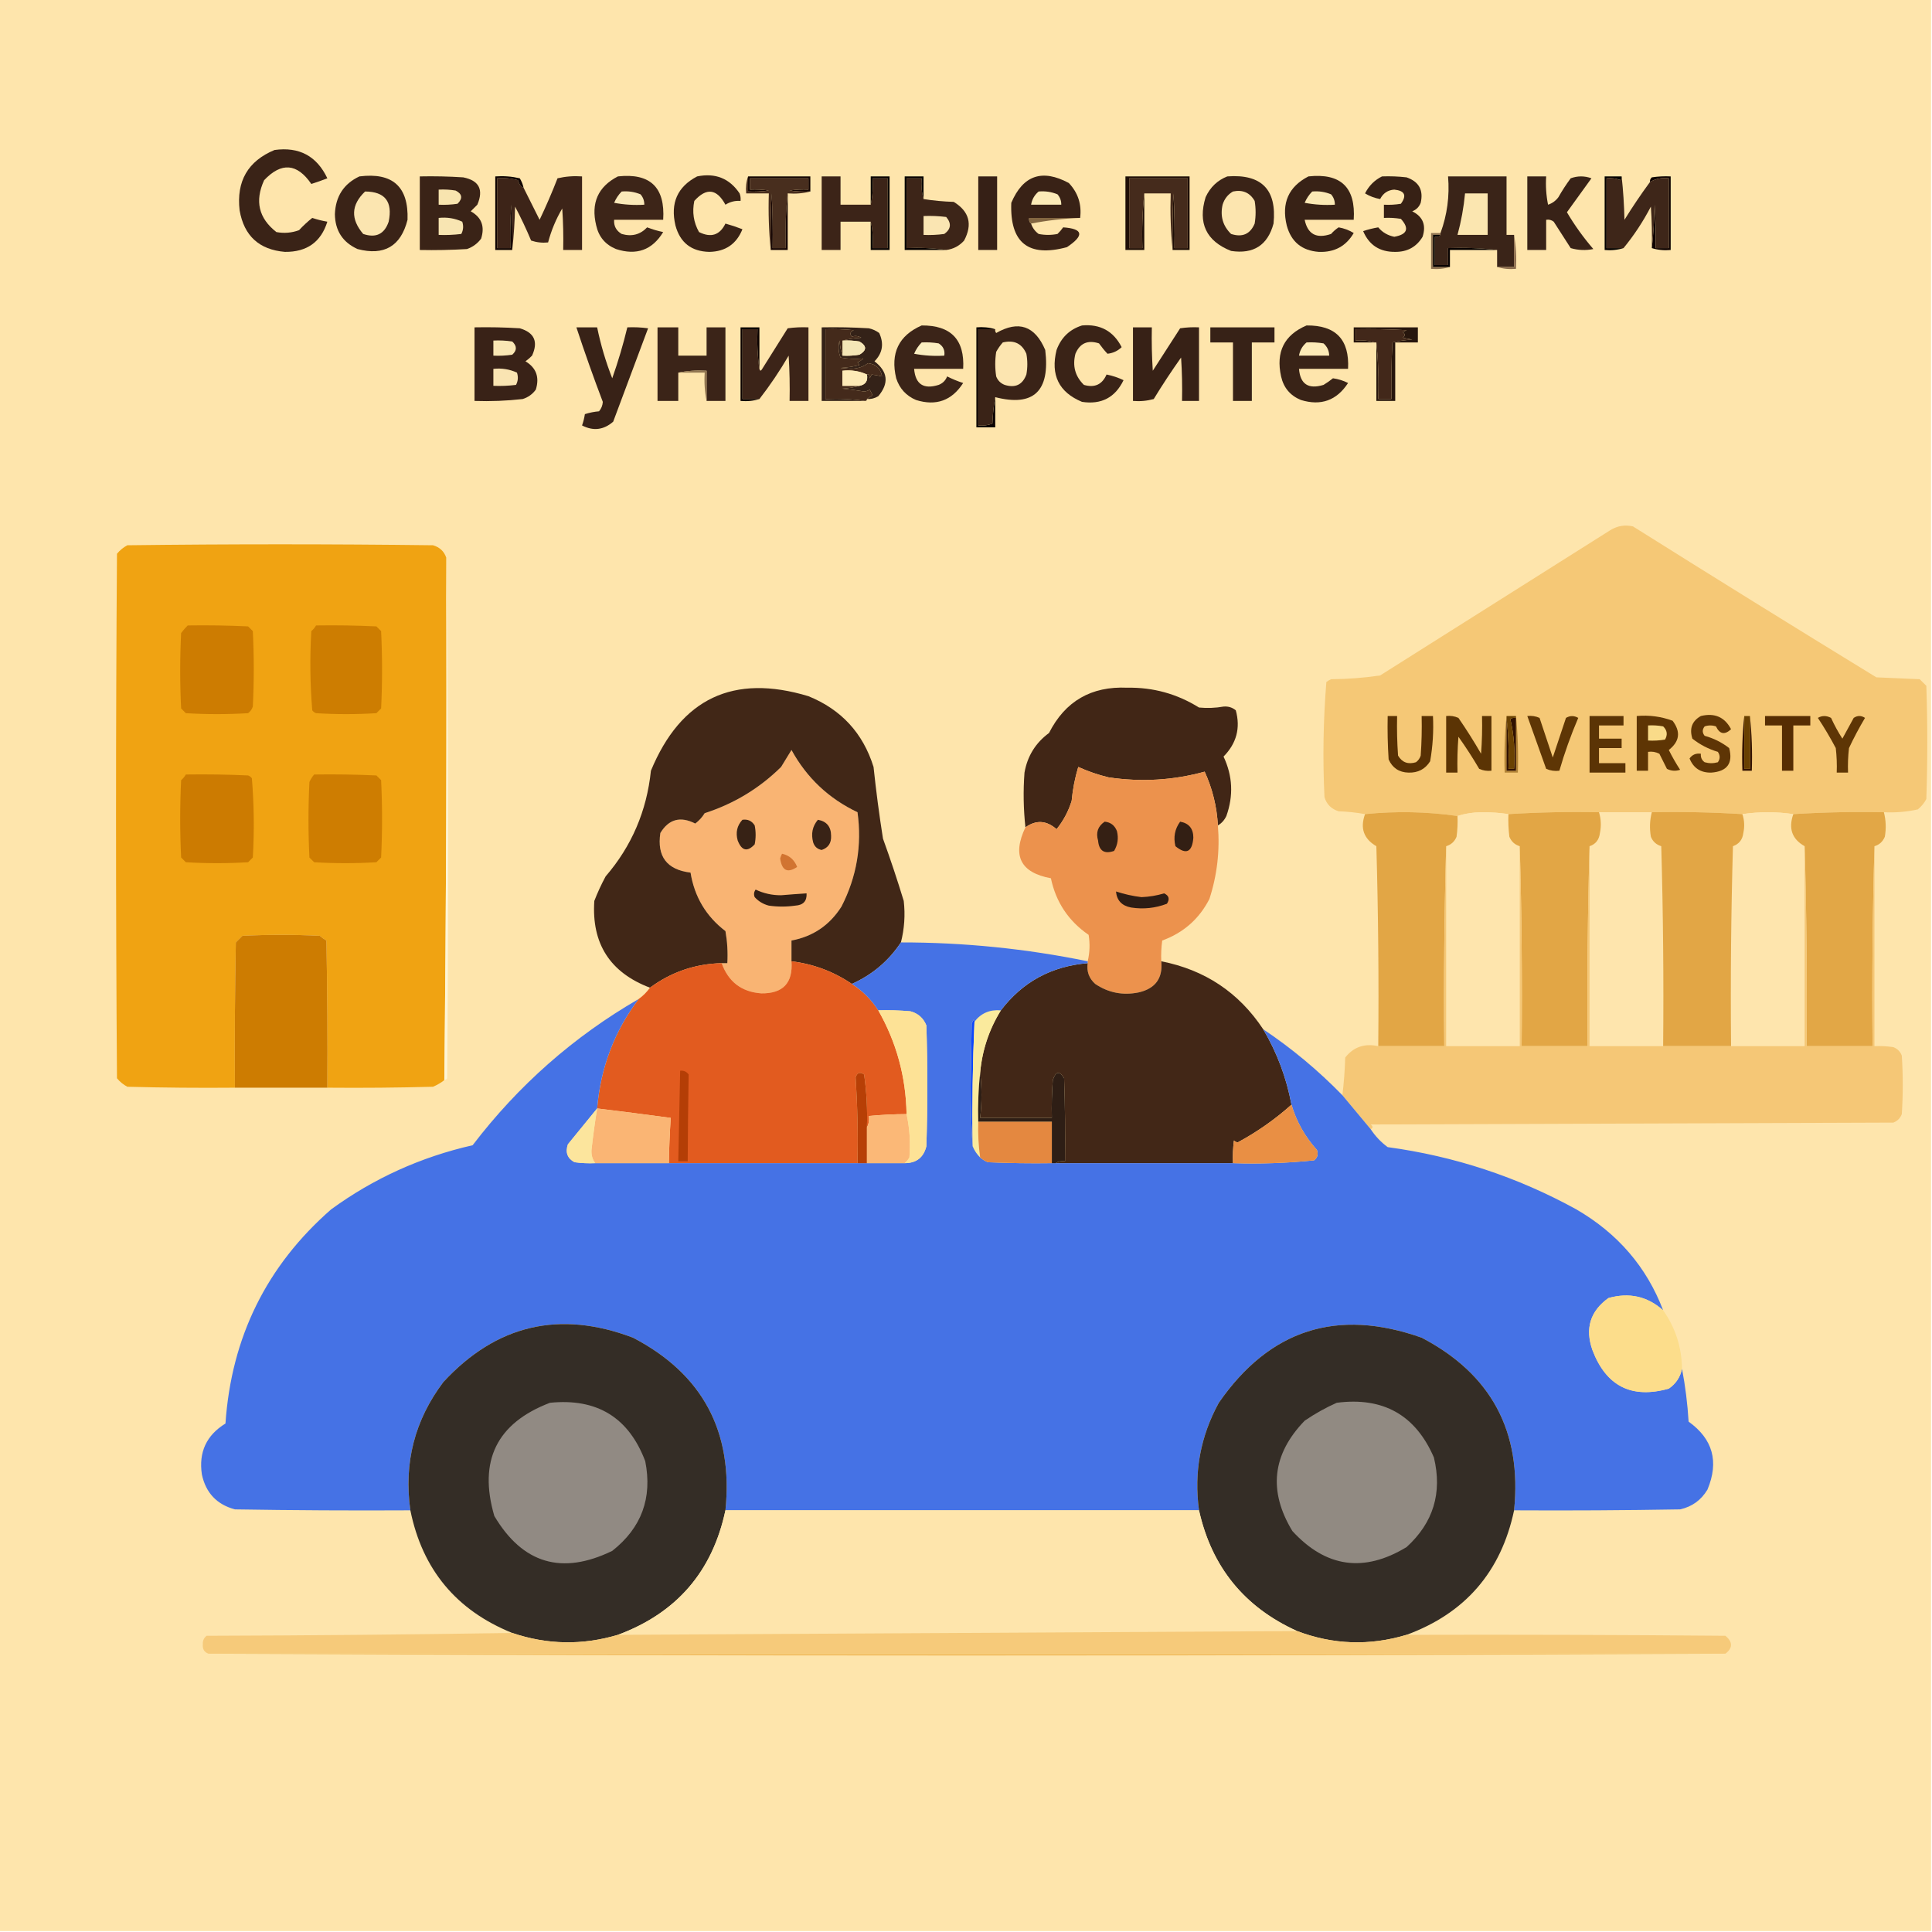 <?xml version="1.0" encoding="UTF-8"?>
<!DOCTYPE svg PUBLIC "-//W3C//DTD SVG 1.1//EN" "http://www.w3.org/Graphics/SVG/1.1/DTD/svg11.dtd">
<svg xmlns="http://www.w3.org/2000/svg" version="1.1" width="1024px" height="1024px" style="shape-rendering:geometricPrecision; text-rendering:geometricPrecision; image-rendering:optimizeQuality; fill-rule:evenodd; clip-rule:evenodd" xmlns:xlink="http://www.w3.org/1999/xlink">
<g><path style="opacity:1" fill="#fee5ac" d="M -0.5,-0.5 C 340.833,-0.5 682.167,-0.5 1023.5,-0.5C 1023.5,340.833 1023.5,682.167 1023.5,1023.5C 682.167,1023.5 340.833,1023.5 -0.5,1023.5C -0.5,682.167 -0.5,340.833 -0.5,-0.5 Z"/></g>
<g><path style="opacity:1" fill="#130502" d="M 396.5,93.5 C 407.5,93.5 418.5,93.5 429.5,93.5C 429.5,96.167 429.5,98.833 429.5,101.5C 425.818,101.665 422.152,101.499 418.5,101C 421.817,100.502 425.15,100.335 428.5,100.5C 428.5,98.5 428.5,96.5 428.5,94.5C 418.167,94.5 407.833,94.5 397.5,94.5C 397.5,96.5 397.5,98.5 397.5,100.5C 400.85,100.335 404.183,100.502 407.5,101C 403.848,101.499 400.182,101.665 396.5,101.5C 396.5,98.833 396.5,96.167 396.5,93.5 Z"/></g>
<g><path style="opacity:1" fill="#040100" d="M 859.5,93.5 C 859.631,94.239 859.464,94.906 859,95.5C 856.619,94.565 854.119,94.232 851.5,94.5C 851.5,106.833 851.5,119.167 851.5,131.5C 854.5,131.5 857.5,131.5 860.5,131.5C 857.375,132.479 854.042,132.813 850.5,132.5C 850.5,119.5 850.5,106.5 850.5,93.5C 853.5,93.5 856.5,93.5 859.5,93.5 Z"/></g>
<g><path style="opacity:1" fill="#3a2317" d="M 222.5,93.5 C 230.174,93.334 237.841,93.5 245.5,94C 253.919,95.669 256.419,100.502 253,108.5C 251.833,109.667 250.667,110.833 249.5,112C 255.234,115.18 257.067,120.013 255,126.5C 253.062,129.106 250.562,130.939 247.5,132C 239.173,132.5 230.84,132.666 222.5,132.5C 222.5,119.5 222.5,106.5 222.5,93.5 Z"/></g>
<g><path style="opacity:1" fill="#482e1e" d="M 396.5,93.5 C 396.5,96.167 396.5,98.833 396.5,101.5C 400.182,101.665 403.848,101.499 407.5,101C 404.183,100.502 400.85,100.335 397.5,100.5C 397.5,98.5 397.5,96.5 397.5,94.5C 407.833,94.5 418.167,94.5 428.5,94.5C 428.5,96.5 428.5,98.5 428.5,100.5C 425.15,100.335 421.817,100.502 418.5,101C 422.152,101.499 425.818,101.665 429.5,101.5C 425.702,102.483 421.702,102.817 417.5,102.5C 416.501,111.416 416.168,121.082 416.5,131.5C 414.167,131.5 411.833,131.5 409.5,131.5C 409.666,121.828 409.5,112.161 409,102.5C 408.5,112.494 408.334,122.494 408.5,132.5C 407.506,122.681 407.173,112.681 407.5,102.5C 403.5,102.5 399.5,102.5 395.5,102.5C 395.19,99.287 395.523,96.287 396.5,93.5 Z"/></g>
<g><path style="opacity:1" fill="#3c2418" d="M 461.5,108.5 C 462.486,104.03 462.819,99.363 462.5,94.5C 465.167,94.5 467.833,94.5 470.5,94.5C 470.5,106.833 470.5,119.167 470.5,131.5C 467.833,131.5 465.167,131.5 462.5,131.5C 462.834,126.063 462.501,121.396 461.5,117.5C 456.167,117.5 450.833,117.5 445.5,117.5C 445.5,122.5 445.5,127.5 445.5,132.5C 442.167,132.5 438.833,132.5 435.5,132.5C 435.5,119.5 435.5,106.5 435.5,93.5C 438.833,93.5 442.167,93.5 445.5,93.5C 445.5,98.5 445.5,103.5 445.5,108.5C 450.833,108.5 456.167,108.5 461.5,108.5 Z"/></g>
<g><path style="opacity:1" fill="#3d2518" d="M 489.5,105.5 C 494.651,106.327 499.984,106.827 505.5,107C 513.741,112.051 515.575,118.885 511,127.5C 508.459,130.354 505.292,132.021 501.5,132.5C 494.687,131.509 487.687,131.175 480.5,131.5C 480.5,119.167 480.5,106.833 480.5,94.5C 483.167,94.5 485.833,94.5 488.5,94.5C 488.185,98.371 488.518,102.038 489.5,105.5 Z"/></g>
<g><path style="opacity:1" fill="#362016" d="M 518.5,93.5 C 521.833,93.5 525.167,93.5 528.5,93.5C 528.5,106.5 528.5,119.5 528.5,132.5C 525.167,132.5 521.833,132.5 518.5,132.5C 518.5,119.5 518.5,106.5 518.5,93.5 Z"/></g>
<g><path style="opacity:1" fill="#3d2418" d="M 271.5,132.5 C 271.666,124.493 271.5,116.493 271,108.5C 270.5,116.159 270.334,123.826 270.5,131.5C 268.167,131.5 265.833,131.5 263.5,131.5C 263.5,119.167 263.5,106.833 263.5,94.5C 267.226,94.177 270.893,94.511 274.5,95.5C 275.194,97.812 276.194,99.146 277.5,99.5C 280.303,105.106 283.136,110.773 286,116.5C 289.442,109.283 292.609,101.95 295.5,94.5C 299.783,93.508 304.116,93.174 308.5,93.5C 308.5,106.5 308.5,119.5 308.5,132.5C 305.167,132.5 301.833,132.5 298.5,132.5C 298.666,125.159 298.5,117.826 298,110.5C 294.671,116.158 292.171,122.158 290.5,128.5C 287.428,128.817 284.428,128.484 281.5,127.5C 278.94,121.379 276.106,115.379 273,109.5C 272.829,117.344 272.329,125.011 271.5,132.5 Z"/></g>
<g><path style="opacity:1" fill="#060100" d="M 489.5,105.5 C 488.518,102.038 488.185,98.371 488.5,94.5C 485.833,94.5 483.167,94.5 480.5,94.5C 480.5,106.833 480.5,119.167 480.5,131.5C 487.687,131.175 494.687,131.509 501.5,132.5C 494.167,132.5 486.833,132.5 479.5,132.5C 479.5,119.5 479.5,106.5 479.5,93.5C 482.833,93.5 486.167,93.5 489.5,93.5C 489.5,97.5 489.5,101.5 489.5,105.5 Z"/></g>
<g><path style="opacity:1" fill="#0f0301" d="M 875.5,131.5 C 876.329,124.011 876.829,116.344 877,108.5C 877.5,116.159 877.666,123.826 877.5,131.5C 879.833,131.5 882.167,131.5 884.5,131.5C 884.5,119.167 884.5,106.833 884.5,94.5C 880.838,94.034 877.505,94.701 874.5,96.5C 874.414,95.504 874.748,94.671 875.5,94C 878.817,93.502 882.15,93.335 885.5,93.5C 885.5,106.5 885.5,119.5 885.5,132.5C 881.958,132.813 878.625,132.479 875.5,131.5 Z"/></g>
<g><path style="opacity:1" fill="#392216" d="M 369.5,93.5 C 379.141,91.539 386.641,94.539 392,102.5C 392.49,103.793 392.657,105.127 392.5,106.5C 389.61,106.278 386.943,106.945 384.5,108.5C 379.91,100.01 374.41,99.344 368,106.5C 366.777,112.379 367.611,117.879 370.5,123C 376.83,126.146 381.496,124.646 384.5,118.5C 387.554,119.347 390.554,120.347 393.5,121.5C 390.352,129.33 384.519,133.33 376,133.5C 366.476,133.304 360.476,128.637 358,119.5C 355.214,107.632 359.047,98.965 369.5,93.5 Z"/></g>
<g><path style="opacity:1" fill="#100402" d="M 277.5,99.5 C 276.194,99.146 275.194,97.812 274.5,95.5C 270.893,94.511 267.226,94.177 263.5,94.5C 263.5,106.833 263.5,119.167 263.5,131.5C 265.833,131.5 268.167,131.5 270.5,131.5C 270.334,123.826 270.5,116.159 271,108.5C 271.5,116.493 271.666,124.493 271.5,132.5C 268.5,132.5 265.5,132.5 262.5,132.5C 262.5,119.5 262.5,106.5 262.5,93.5C 266.884,93.174 271.217,93.508 275.5,94.5C 276.456,96.075 277.123,97.742 277.5,99.5 Z"/></g>
<g><path style="opacity:1" fill="#392216" d="M 572.5,115.5 C 563.5,115.5 554.5,115.5 545.5,115.5C 545.263,116.791 545.596,117.791 546.5,118.5C 547.203,120.716 548.536,122.549 550.5,124C 553.833,124.667 557.167,124.667 560.5,124C 561.618,122.926 562.618,121.76 563.5,120.5C 574.155,121.249 574.821,124.749 565.5,131C 545.027,136.527 535.194,128.694 536,107.5C 542.222,92.9 552.389,89.4 566.5,97C 571.394,102.182 573.394,108.349 572.5,115.5 Z"/></g>
<g><path style="opacity:1" fill="#382217" d="M 809.5,93.5 C 812.833,93.5 816.167,93.5 819.5,93.5C 819.173,98.544 819.506,103.544 820.5,108.5C 822.753,107.747 824.587,106.414 826,104.5C 827.97,101.032 830.136,97.698 832.5,94.5C 836.167,93.167 839.833,93.167 843.5,94.5C 839.167,100.5 834.833,106.5 830.5,112.5C 834.585,119.418 839.252,125.918 844.5,132C 840.459,132.827 836.459,132.66 832.5,131.5C 829.5,126.833 826.5,122.167 823.5,117.5C 822.311,116.571 820.978,116.238 819.5,116.5C 819.5,121.833 819.5,127.167 819.5,132.5C 816.167,132.5 812.833,132.5 809.5,132.5C 809.5,119.5 809.5,106.5 809.5,93.5 Z"/></g>
<g><path style="opacity:1" fill="#3e2619" d="M 859.5,93.5 C 860.329,100.989 860.829,108.656 861,116.5C 865.275,109.595 869.775,102.928 874.5,96.5C 877.505,94.701 880.838,94.034 884.5,94.5C 884.5,106.833 884.5,119.167 884.5,131.5C 882.167,131.5 879.833,131.5 877.5,131.5C 877.666,123.826 877.5,116.159 877,108.5C 876.829,116.344 876.329,124.011 875.5,131.5C 875.666,124.159 875.5,116.826 875,109.5C 870.888,117.413 866.055,124.746 860.5,131.5C 857.5,131.5 854.5,131.5 851.5,131.5C 851.5,119.167 851.5,106.833 851.5,94.5C 854.119,94.232 856.619,94.565 859,95.5C 859.464,94.906 859.631,94.239 859.5,93.5 Z"/></g>
<g><path style="opacity:1" fill="#3a2317" d="M 190.5,93.5 C 208.117,91.29 216.617,98.957 216,116.5C 212.443,130.533 203.609,135.699 189.5,132C 181.619,128.415 177.619,122.249 177.5,113.5C 177.866,104.067 182.199,97.4 190.5,93.5 Z"/></g>
<g><path style="opacity:1" fill="#fbe5b0" d="M 193.5,101.5 C 204.053,101.545 208.22,106.878 206,117.5C 203.747,124.106 199.247,126.273 192.5,124C 185.747,116.075 186.08,108.575 193.5,101.5 Z"/></g>
<g><path style="opacity:1" fill="#3d2518" d="M 327.5,93.5 C 344.621,91.621 352.621,99.288 351.5,116.5C 342.833,116.5 334.167,116.5 325.5,116.5C 325.269,119.785 326.603,122.285 329.5,124C 334.84,125.534 339.34,124.367 343,120.5C 345.737,121.56 348.57,122.394 351.5,123C 345.685,132.549 337.352,135.549 326.5,132C 320.836,129.668 317.336,125.501 316,119.5C 313.116,107.618 316.949,98.952 327.5,93.5 Z"/></g>
<g><path style="opacity:1" fill="#fcebb8" d="M 550.5,101.5 C 553.978,101.184 557.312,101.684 560.5,103C 561.861,104.584 562.528,106.418 562.5,108.5C 557.167,108.5 551.833,108.5 546.5,108.5C 546.961,105.697 548.295,103.363 550.5,101.5 Z"/></g>
<g><path style="opacity:1" fill="#fae9b9" d="M 329.5,101.5 C 332.978,101.184 336.312,101.684 339.5,103C 340.861,104.584 341.528,106.418 341.5,108.5C 336.125,108.828 330.792,108.495 325.5,107.5C 326.467,105.21 327.8,103.21 329.5,101.5 Z"/></g>
<g><path style="opacity:1" fill="#f8e4af" d="M 232.5,100.5 C 235.518,100.335 238.518,100.502 241.5,101C 245.037,102.826 245.371,105.16 242.5,108C 239.183,108.498 235.85,108.665 232.5,108.5C 232.5,105.833 232.5,103.167 232.5,100.5 Z"/></g>
<g><path style="opacity:1" fill="#3a2317" d="M 650.5,93.5 C 668.648,92.148 676.815,100.481 675,118.5C 671.899,129.976 664.399,134.809 652.5,133C 639.3,127.763 634.8,118.263 639,104.5C 641.437,99.226 645.271,95.559 650.5,93.5 Z"/></g>
<g><path style="opacity:1" fill="#fce5af" d="M 653.5,101.5 C 658.635,100.426 662.468,102.093 665,106.5C 665.667,110.5 665.667,114.5 665,118.5C 662.646,124.095 658.479,125.928 652.5,124C 648.143,119.75 646.643,114.584 648,108.5C 648.967,105.379 650.8,103.046 653.5,101.5 Z"/></g>
<g><path style="opacity:1" fill="#382216" d="M 693.5,93.5 C 710.642,91.642 718.642,99.309 717.5,116.5C 708.833,116.5 700.167,116.5 691.5,116.5C 693.103,124.157 697.769,126.657 705.5,124C 706.685,122.647 708.019,121.48 709.5,120.5C 712.391,121.006 715.058,122.006 717.5,123.5C 713.446,130.482 707.28,133.815 699,133.5C 690.01,132.842 684.344,128.175 682,119.5C 679.116,107.618 682.949,98.952 693.5,93.5 Z"/></g>
<g><path style="opacity:1" fill="#fbe9b5" d="M 695.5,101.5 C 698.978,101.184 702.312,101.684 705.5,103C 706.861,104.584 707.528,106.418 707.5,108.5C 702.125,108.828 696.792,108.495 691.5,107.5C 692.467,105.21 693.8,103.21 695.5,101.5 Z"/></g>
<g><path style="opacity:1" fill="#080201" d="M 461.5,117.5 C 462.501,121.396 462.834,126.063 462.5,131.5C 465.167,131.5 467.833,131.5 470.5,131.5C 470.5,119.167 470.5,106.833 470.5,94.5C 467.833,94.5 465.167,94.5 462.5,94.5C 462.819,99.363 462.486,104.03 461.5,108.5C 461.5,103.5 461.5,98.5 461.5,93.5C 464.833,93.5 468.167,93.5 471.5,93.5C 471.5,106.5 471.5,119.5 471.5,132.5C 468.167,132.5 464.833,132.5 461.5,132.5C 461.5,127.5 461.5,122.5 461.5,117.5 Z"/></g>
<g><path style="opacity:1" fill="#150402" d="M 417.5,102.5 C 417.5,112.5 417.5,122.5 417.5,132.5C 414.5,132.5 411.5,132.5 408.5,132.5C 408.334,122.494 408.5,112.494 409,102.5C 409.5,112.161 409.666,121.828 409.5,131.5C 411.833,131.5 414.167,131.5 416.5,131.5C 416.168,121.082 416.501,111.416 417.5,102.5 Z"/></g>
<g><path style="opacity:1" fill="#836641" d="M 572.5,115.5 C 563.619,115.845 554.952,116.845 546.5,118.5C 545.596,117.791 545.263,116.791 545.5,115.5C 554.5,115.5 563.5,115.5 572.5,115.5 Z"/></g>
<g><path style="opacity:1" fill="#1e0e06" d="M 621.5,132.5 C 621.334,122.494 621.5,112.494 622,102.5C 622.5,112.161 622.666,121.828 622.5,131.5C 624.833,131.5 627.167,131.5 629.5,131.5C 629.5,119.167 629.5,106.833 629.5,94.5C 619.167,94.5 608.833,94.5 598.5,94.5C 598.5,106.833 598.5,119.167 598.5,131.5C 600.833,131.5 603.167,131.5 605.5,131.5C 605.173,121.652 605.506,111.986 606.5,102.5C 606.5,112.5 606.5,122.5 606.5,132.5C 603.167,132.5 599.833,132.5 596.5,132.5C 596.5,119.5 596.5,106.5 596.5,93.5C 607.833,93.5 619.167,93.5 630.5,93.5C 630.5,106.5 630.5,119.5 630.5,132.5C 627.5,132.5 624.5,132.5 621.5,132.5 Z"/></g>
<g><path style="opacity:1" fill="#452b1c" d="M 621.5,132.5 C 620.506,122.681 620.173,112.681 620.5,102.5C 615.833,102.5 611.167,102.5 606.5,102.5C 605.506,111.986 605.173,121.652 605.5,131.5C 603.167,131.5 600.833,131.5 598.5,131.5C 598.5,119.167 598.5,106.833 598.5,94.5C 608.833,94.5 619.167,94.5 629.5,94.5C 629.5,106.833 629.5,119.167 629.5,131.5C 627.167,131.5 624.833,131.5 622.5,131.5C 622.666,121.828 622.5,112.161 622,102.5C 621.5,112.494 621.334,122.494 621.5,132.5 Z"/></g>
<g><path style="opacity:1" fill="#f8e5b2" d="M 232.5,115.5 C 236.911,115.021 241.078,115.688 245,117.5C 245.758,119.769 245.591,121.936 244.5,124C 240.514,124.499 236.514,124.666 232.5,124.5C 232.5,121.5 232.5,118.5 232.5,115.5 Z"/></g>
<g><path style="opacity:1" fill="#3a2418" d="M 802.5,124.5 C 802.5,130.167 802.5,135.833 802.5,141.5C 799.5,141.5 796.5,141.5 793.5,141.5C 793.5,138.5 793.5,135.5 793.5,132.5C 785.016,131.507 776.349,131.174 767.5,131.5C 767.5,134.5 767.5,137.5 767.5,140.5C 765.167,140.5 762.833,140.5 760.5,140.5C 760.5,135.5 760.5,130.5 760.5,125.5C 761.791,125.737 762.791,125.404 763.5,124.5C 763.5,124.167 763.5,123.833 763.5,123.5C 767.04,113.857 768.374,103.857 767.5,93.5C 777.833,93.5 788.167,93.5 798.5,93.5C 798.5,103.833 798.5,114.167 798.5,124.5C 799.833,124.5 801.167,124.5 802.5,124.5 Z"/></g>
<g><path style="opacity:1" fill="#fbe6b0" d="M 776.5,102.5 C 780.5,102.5 784.5,102.5 788.5,102.5C 788.5,109.833 788.5,117.167 788.5,124.5C 783.167,124.5 777.833,124.5 772.5,124.5C 774.467,117.294 775.801,109.961 776.5,102.5 Z"/></g>
<g><path style="opacity:1" fill="#3a2317" d="M 145.5,79.5 C 158.564,77.697 167.897,82.697 173.5,94.5C 170.71,95.597 167.877,96.597 165,97.5C 157.48,86.524 149.147,85.857 140,95.5C 134.943,106.531 137.11,115.698 146.5,123C 150.594,123.767 154.594,123.434 158.5,122C 160.709,119.622 163.042,117.455 165.5,115.5C 168.13,116.378 170.797,117.045 173.5,117.5C 170.134,128.294 162.634,133.628 151,133.5C 137.35,132.34 129.35,125.007 127,111.5C 125.221,96.038 131.388,85.372 145.5,79.5 Z"/></g>
<g><path style="opacity:1" fill="#fae5b2" d="M 489.5,114.5 C 493.514,114.334 497.514,114.501 501.5,115C 504.39,118.419 504.057,121.419 500.5,124C 496.848,124.499 493.182,124.665 489.5,124.5C 489.5,121.167 489.5,117.833 489.5,114.5 Z"/></g>
<g><path style="opacity:1" fill="#372115" d="M 732.5,93.5 C 736.846,93.334 741.179,93.501 745.5,94C 752.049,96.266 754.549,100.766 753,107.5C 752.167,109.667 750.667,111.167 748.5,112C 754.169,114.815 756.002,119.315 754,125.5C 750.761,130.872 745.928,133.539 739.5,133.5C 731.311,133.58 725.644,129.914 722.5,122.5C 725.111,121.62 727.778,120.954 730.5,120.5C 732.651,123.115 735.484,124.782 739,125.5C 745.93,124.25 747.097,121.083 742.5,116C 739.518,115.502 736.518,115.335 733.5,115.5C 733.5,113.167 733.5,110.833 733.5,108.5C 736.518,108.665 739.518,108.498 742.5,108C 745.738,103.582 744.571,101.082 739,100.5C 735.601,100.72 733.101,102.386 731.5,105.5C 728.609,104.994 725.942,103.994 723.5,102.5C 725.549,98.451 728.549,95.451 732.5,93.5 Z"/></g>
<g><path style="opacity:1" fill="#896a4c" d="M 802.5,124.5 C 803.49,130.31 803.823,136.31 803.5,142.5C 799.958,142.813 796.625,142.479 793.5,141.5C 796.5,141.5 799.5,141.5 802.5,141.5C 802.5,135.833 802.5,130.167 802.5,124.5 Z"/></g>
<g><path style="opacity:1" fill="#907452" d="M 763.5,123.5 C 763.5,123.833 763.5,124.167 763.5,124.5C 762.167,124.5 760.833,124.5 759.5,124.5C 759.5,130.167 759.5,135.833 759.5,141.5C 762.5,141.5 765.5,141.5 768.5,141.5C 765.375,142.479 762.042,142.813 758.5,142.5C 758.5,136.167 758.5,129.833 758.5,123.5C 760.167,123.5 761.833,123.5 763.5,123.5 Z"/></g>
<g><path style="opacity:1" fill="#060100" d="M 763.5,124.5 C 762.791,125.404 761.791,125.737 760.5,125.5C 760.5,130.5 760.5,135.5 760.5,140.5C 762.833,140.5 765.167,140.5 767.5,140.5C 767.5,137.5 767.5,134.5 767.5,131.5C 776.349,131.174 785.016,131.507 793.5,132.5C 785.167,132.5 776.833,132.5 768.5,132.5C 768.5,135.5 768.5,138.5 768.5,141.5C 765.5,141.5 762.5,141.5 759.5,141.5C 759.5,135.833 759.5,130.167 759.5,124.5C 760.833,124.5 762.167,124.5 763.5,124.5 Z"/></g>
<g><path style="opacity:1" fill="#0a0201" d="M 527.5,174.5 C 524.5,174.5 521.5,174.5 518.5,174.5C 518.5,191.5 518.5,208.5 518.5,225.5C 521.119,225.768 523.619,225.435 526,224.5C 526.174,219.649 526.674,214.982 527.5,210.5C 527.5,215.833 527.5,221.167 527.5,226.5C 524.167,226.5 520.833,226.5 517.5,226.5C 517.5,208.833 517.5,191.167 517.5,173.5C 521.042,173.187 524.375,173.521 527.5,174.5 Z"/></g>
<g><path style="opacity:1" fill="#342218" d="M 459.5,211.5 C 460.398,210.842 461.398,210.176 462.5,209.5C 462,208.5 461.5,207.5 461,206.5C 460.107,207.081 459.107,207.415 458,207.5C 454.188,206.854 450.354,206.354 446.5,206C 449.695,205.819 452.695,205.319 455.5,204.5C 458.776,203.878 460.109,201.878 459.5,198.5C 460.341,197.991 460.841,198.657 461,200.5C 461.333,199.833 461.667,199.167 462,198.5C 463.57,198.67 465.403,199.003 467.5,199.5C 466.81,195.312 464.31,192.978 460,192.5C 457.768,194.338 454.768,195.338 451,195.5C 449.167,195.333 447.333,195.167 445.5,195C 448.882,194.824 452.215,194.324 455.5,193.5C 455.291,192.914 454.957,192.414 454.5,192C 455.672,191.581 456.672,190.915 457.5,190C 453.464,190.398 449.464,190.231 445.5,189.5C 444.345,186.554 444.179,183.554 445,180.5C 445.183,183.365 445.683,186.031 446.5,188.5C 449.518,188.665 452.518,188.498 455.5,188C 459.5,185.667 459.5,183.333 455.5,181C 452.518,180.502 449.518,180.335 446.5,180.5C 449.641,179.679 452.975,179.179 456.5,179C 454.731,177.981 453.064,177.814 451.5,178.5C 450.261,176.993 450.595,175.826 452.5,175C 447.511,174.501 442.511,174.334 437.5,174.5C 437.5,186.833 437.5,199.167 437.5,211.5C 444.687,211.175 451.687,211.509 458.5,212.5C 450.833,212.5 443.167,212.5 435.5,212.5C 435.5,199.5 435.5,186.5 435.5,173.5C 443.84,173.334 452.173,173.5 460.5,174C 462.519,174.45 464.352,175.283 466,176.5C 468.615,182.166 467.782,187.166 463.5,191.5C 470.623,196.983 471.29,203.149 465.5,210C 463.655,211.128 461.655,211.628 459.5,211.5 Z"/></g>
<g><path style="opacity:1" fill="#27160d" d="M 729.5,181.5 C 730.494,191.319 730.827,201.319 730.5,211.5C 732.833,211.5 735.167,211.5 737.5,211.5C 737.334,201.494 737.5,191.494 738,181.5C 741.411,180.707 744.911,180.207 748.5,180C 746.833,179.667 745.167,179.333 743.5,179C 744.833,178 744.833,177 743.5,176C 744.167,175.667 744.833,175.333 745.5,175C 736.506,174.5 727.506,174.334 718.5,174.5C 718.5,176.5 718.5,178.5 718.5,180.5C 722.042,180.187 725.375,180.521 728.5,181.5C 724.833,181.5 721.167,181.5 717.5,181.5C 717.5,178.833 717.5,176.167 717.5,173.5C 728.833,173.5 740.167,173.5 751.5,173.5C 751.5,176.167 751.5,178.833 751.5,181.5C 747.5,181.5 743.5,181.5 739.5,181.5C 739.5,191.833 739.5,202.167 739.5,212.5C 736.167,212.5 732.833,212.5 729.5,212.5C 729.5,202.167 729.5,191.833 729.5,181.5 Z"/></g>
<g><path style="opacity:1" fill="#392217" d="M 251.5,173.5 C 259.507,173.334 267.507,173.5 275.5,174C 283.217,176.27 285.383,181.103 282,188.5C 280.926,189.618 279.76,190.618 278.5,191.5C 284.206,194.909 286.039,199.909 284,206.5C 282.213,208.958 279.879,210.624 277,211.5C 268.542,212.457 260.042,212.79 251.5,212.5C 251.5,199.5 251.5,186.5 251.5,173.5 Z"/></g>
<g><path style="opacity:1" fill="#3b2418" d="M 374.5,212.5 C 374.5,207.167 374.5,201.833 374.5,196.5C 369.305,196.179 364.305,196.513 359.5,197.5C 359.5,202.5 359.5,207.5 359.5,212.5C 355.833,212.5 352.167,212.5 348.5,212.5C 348.5,199.5 348.5,186.5 348.5,173.5C 352.167,173.5 355.833,173.5 359.5,173.5C 359.5,178.5 359.5,183.5 359.5,188.5C 364.5,188.5 369.5,188.5 374.5,188.5C 374.5,183.5 374.5,178.5 374.5,173.5C 377.833,173.5 381.167,173.5 384.5,173.5C 384.5,186.5 384.5,199.5 384.5,212.5C 381.167,212.5 377.833,212.5 374.5,212.5 Z"/></g>
<g><path style="opacity:1" fill="#3c2418" d="M 402.5,211.5 C 399.5,211.5 396.5,211.5 393.5,211.5C 393.5,199.167 393.5,186.833 393.5,174.5C 396.167,174.5 398.833,174.5 401.5,174.5C 401.175,181.687 401.509,188.687 402.5,195.5C 402.81,196.738 403.31,196.738 404,195.5C 408.5,188.333 413,181.167 417.5,174C 421.152,173.501 424.818,173.335 428.5,173.5C 428.5,186.5 428.5,199.5 428.5,212.5C 425.167,212.5 421.833,212.5 418.5,212.5C 418.666,204.493 418.5,196.493 418,188.5C 413.306,196.578 408.139,204.244 402.5,211.5 Z"/></g>
<g><path style="opacity:1" fill="#0a0100" d="M 402.5,195.5 C 401.509,188.687 401.175,181.687 401.5,174.5C 398.833,174.5 396.167,174.5 393.5,174.5C 393.5,186.833 393.5,199.167 393.5,211.5C 396.5,211.5 399.5,211.5 402.5,211.5C 399.375,212.479 396.042,212.813 392.5,212.5C 392.5,199.5 392.5,186.5 392.5,173.5C 395.833,173.5 399.167,173.5 402.5,173.5C 402.5,180.833 402.5,188.167 402.5,195.5 Z"/></g>
<g><path style="opacity:1" fill="#372116" d="M 600.5,173.5 C 603.833,173.5 607.167,173.5 610.5,173.5C 610.334,181.174 610.5,188.841 611,196.5C 615.833,189 620.667,181.5 625.5,174C 628.817,173.502 632.15,173.335 635.5,173.5C 635.5,186.5 635.5,199.5 635.5,212.5C 632.5,212.5 629.5,212.5 626.5,212.5C 626.666,204.826 626.5,197.159 626,189.5C 620.918,196.662 616.085,203.995 611.5,211.5C 607.893,212.489 604.226,212.823 600.5,212.5C 600.5,199.5 600.5,186.5 600.5,173.5 Z"/></g>
<g><path style="opacity:1" fill="#372217" d="M 641.5,173.5 C 652.833,173.5 664.167,173.5 675.5,173.5C 675.5,176.167 675.5,178.833 675.5,181.5C 671.5,181.5 667.5,181.5 663.5,181.5C 663.5,191.833 663.5,202.167 663.5,212.5C 660.167,212.5 656.833,212.5 653.5,212.5C 653.5,202.167 653.5,191.833 653.5,181.5C 649.5,181.5 645.5,181.5 641.5,181.5C 641.5,178.833 641.5,176.167 641.5,173.5 Z"/></g>
<g><path style="opacity:1" fill="#42281a" d="M 729.5,181.5 C 729.167,181.5 728.833,181.5 728.5,181.5C 725.375,180.521 722.042,180.187 718.5,180.5C 718.5,178.5 718.5,176.5 718.5,174.5C 727.506,174.334 736.506,174.5 745.5,175C 744.833,175.333 744.167,175.667 743.5,176C 744.833,177 744.833,178 743.5,179C 745.167,179.333 746.833,179.667 748.5,180C 744.911,180.207 741.411,180.707 738,181.5C 737.5,191.494 737.334,201.494 737.5,211.5C 735.167,211.5 732.833,211.5 730.5,211.5C 730.827,201.319 730.494,191.319 729.5,181.5 Z"/></g>
<g><path style="opacity:1" fill="#3b2418" d="M 488.5,172.5 C 504.047,172.379 511.38,180.046 510.5,195.5C 501.833,195.5 493.167,195.5 484.5,195.5C 485.192,203.672 489.526,206.506 497.5,204C 499.667,203.167 501.167,201.667 502,199.5C 504.724,200.892 507.557,202.058 510.5,203C 504.484,212.339 496.151,215.339 485.5,212C 480.269,209.768 476.769,205.935 475,200.5C 471.832,187.174 476.332,177.84 488.5,172.5 Z"/></g>
<g><path style="opacity:1" fill="#3a2317" d="M 527.5,210.5 C 526.674,214.982 526.174,219.649 526,224.5C 523.619,225.435 521.119,225.768 518.5,225.5C 518.5,208.5 518.5,191.5 518.5,174.5C 521.5,174.5 524.5,174.5 527.5,174.5C 527.369,175.239 527.536,175.906 528,176.5C 539.885,169.685 548.552,172.685 554,185.5C 556.656,207.371 547.822,215.705 527.5,210.5 Z"/></g>
<g><path style="opacity:1" fill="#392317" d="M 692.5,172.5 C 707.985,172.319 715.319,179.986 714.5,195.5C 705.833,195.5 697.167,195.5 688.5,195.5C 689.147,203.616 693.48,206.449 701.5,204C 703.269,202.936 704.936,201.769 706.5,200.5C 709.359,200.899 712.026,201.733 714.5,203C 708.471,212.261 700.137,215.261 689.5,212C 683.836,209.668 680.336,205.501 679,199.5C 676.138,186.557 680.638,177.557 692.5,172.5 Z"/></g>
<g><path style="opacity:1" fill="#fae7b4" d="M 261.5,180.5 C 264.85,180.335 268.183,180.502 271.5,181C 274.054,183.398 274.054,185.731 271.5,188C 268.183,188.498 264.85,188.665 261.5,188.5C 261.5,185.833 261.5,183.167 261.5,180.5 Z"/></g>
<g><path style="opacity:1" fill="#3a2317" d="M 573.5,172.5 C 583.14,171.651 590.14,175.484 594.5,184C 592.466,185.981 589.966,187.148 587,187.5C 585.389,185.79 583.889,183.957 582.5,182C 576.521,180.072 572.354,181.905 570,187.5C 568.348,193.964 569.848,199.464 574.5,204C 580.183,205.656 584.183,203.823 586.5,198.5C 589.637,199.126 592.637,200.126 595.5,201.5C 591.057,210.712 583.724,214.546 573.5,213C 561.225,207.919 556.725,198.752 560,185.5C 562.442,178.888 566.942,174.555 573.5,172.5 Z"/></g>
<g><path style="opacity:1" fill="#faeec0" d="M 488.5,181.5 C 491.518,181.335 494.518,181.502 497.5,182C 499.919,183.509 500.919,185.675 500.5,188.5C 495.125,188.828 489.792,188.495 484.5,187.5C 485.467,185.21 486.8,183.21 488.5,181.5 Z"/></g>
<g><path style="opacity:1" fill="#f4e6b7" d="M 446.5,180.5 C 449.518,180.335 452.518,180.502 455.5,181C 459.5,183.333 459.5,185.667 455.5,188C 452.518,188.498 449.518,188.665 446.5,188.5C 446.5,185.833 446.5,183.167 446.5,180.5 Z"/></g>
<g><path style="opacity:1" fill="#fdebb8" d="M 692.5,181.5 C 695.518,181.335 698.518,181.502 701.5,182C 703.451,183.734 704.451,185.901 704.5,188.5C 699.167,188.5 693.833,188.5 688.5,188.5C 688.961,185.697 690.295,183.363 692.5,181.5 Z"/></g>
<g><path style="opacity:1" fill="#fce5b0" d="M 531.5,181.5 C 537.489,180.065 541.655,182.065 544,187.5C 544.667,191.167 544.667,194.833 544,198.5C 541.983,203.924 538.15,205.758 532.5,204C 530.333,203.167 528.833,201.667 528,199.5C 527.333,195.167 527.333,190.833 528,186.5C 528.997,184.677 530.164,183.01 531.5,181.5 Z"/></g>
<g><path style="opacity:1" fill="#442a1b" d="M 446.5,180.5 C 446.5,183.167 446.5,185.833 446.5,188.5C 445.683,186.031 445.183,183.365 445,180.5C 444.179,183.554 444.345,186.554 445.5,189.5C 449.464,190.231 453.464,190.398 457.5,190C 456.672,190.915 455.672,191.581 454.5,192C 454.957,192.414 455.291,192.914 455.5,193.5C 452.215,194.324 448.882,194.824 445.5,195C 447.333,195.167 449.167,195.333 451,195.5C 454.768,195.338 457.768,194.338 460,192.5C 464.31,192.978 466.81,195.312 467.5,199.5C 465.403,199.003 463.57,198.67 462,198.5C 461.667,199.167 461.333,199.833 461,200.5C 460.841,198.657 460.341,197.991 459.5,198.5C 455.473,196.642 451.14,195.975 446.5,196.5C 446.5,199.167 446.5,201.833 446.5,204.5C 449.5,204.5 452.5,204.5 455.5,204.5C 452.695,205.319 449.695,205.819 446.5,206C 450.354,206.354 454.188,206.854 458,207.5C 459.107,207.415 460.107,207.081 461,206.5C 461.5,207.5 462,208.5 462.5,209.5C 461.398,210.176 460.398,210.842 459.5,211.5C 459.5,212.167 459.167,212.5 458.5,212.5C 451.687,211.509 444.687,211.175 437.5,211.5C 437.5,199.167 437.5,186.833 437.5,174.5C 442.511,174.334 447.511,174.501 452.5,175C 450.595,175.826 450.261,176.993 451.5,178.5C 453.064,177.814 454.731,177.981 456.5,179C 452.975,179.179 449.641,179.679 446.5,180.5 Z"/></g>
<g><path style="opacity:1" fill="#f9e4b2" d="M 261.5,195.5 C 265.911,195.021 270.078,195.688 274,197.5C 274.758,199.769 274.591,201.936 273.5,204C 269.514,204.499 265.514,204.666 261.5,204.5C 261.5,201.5 261.5,198.5 261.5,195.5 Z"/></g>
<g><path style="opacity:1" fill="#927651" d="M 359.5,197.5 C 364.305,196.513 369.305,196.179 374.5,196.5C 374.5,201.833 374.5,207.167 374.5,212.5C 373.513,207.695 373.179,202.695 373.5,197.5C 368.833,197.5 364.167,197.5 359.5,197.5 Z"/></g>
<g><path style="opacity:1" fill="#fdeab7" d="M 459.5,198.5 C 460.109,201.878 458.776,203.878 455.5,204.5C 452.5,204.5 449.5,204.5 446.5,204.5C 446.5,201.833 446.5,199.167 446.5,196.5C 451.14,195.975 455.473,196.642 459.5,198.5 Z"/></g>
<g><path style="opacity:1" fill="#382217" d="M 305.5,173.5 C 309.167,173.5 312.833,173.5 316.5,173.5C 318.389,182.72 321.055,191.72 324.5,200.5C 327.634,191.629 330.301,182.629 332.5,173.5C 336.182,173.335 339.848,173.501 343.5,174C 337.335,190.494 331.168,206.994 325,223.5C 319.955,227.901 314.455,228.568 308.5,225.5C 309.189,223.556 309.689,221.556 310,219.5C 312.405,218.726 314.905,218.226 317.5,218C 318.718,216.562 319.385,214.895 319.5,213C 314.535,199.937 309.868,186.77 305.5,173.5 Z"/></g>
<g><path style="opacity:1" fill="#f5c876" d="M 998.5,430.5 C 982.422,430.183 966.422,430.516 950.5,431.5C 941.5,430.167 932.5,430.167 923.5,431.5C 907.578,430.516 891.578,430.183 875.5,430.5C 866.167,430.5 856.833,430.5 847.5,430.5C 831.422,430.183 815.422,430.516 799.5,431.5C 795.18,430.834 790.68,430.501 786,430.5C 781.114,430.507 776.614,431.174 772.5,432.5C 756.33,430.176 739.996,429.843 723.5,431.5C 719.018,430.674 714.351,430.174 709.5,430C 705.64,428.807 703.14,426.307 702,422.5C 701.024,402.077 701.357,381.744 703,361.5C 703.75,360.874 704.584,360.374 705.5,360C 714.268,359.942 722.935,359.275 731.5,358C 772.167,332.333 812.833,306.667 853.5,281C 857.218,278.702 861.218,278.035 865.5,279C 908.332,305.917 951.332,332.584 994.5,359C 1002.17,359.333 1009.83,359.667 1017.5,360C 1018.67,361.167 1019.83,362.333 1021,363.5C 1021.67,383.5 1021.67,403.5 1021,423.5C 1019.88,425.624 1018.38,427.457 1016.5,429C 1010.58,430.304 1004.58,430.804 998.5,430.5 Z"/></g>
<g><path style="opacity:1" fill="#412616" d="M 645.5,437.5 C 644.972,427.557 642.639,418.057 638.5,409C 621.812,413.593 604.812,414.593 587.5,412C 581.991,410.664 576.657,408.83 571.5,406.5C 569.733,412.356 568.567,418.356 568,424.5C 566.268,430.057 563.601,435.057 560,439.5C 554.662,434.796 549.162,434.463 543.5,438.5C 542.441,428.86 542.275,419.194 543,409.5C 544.55,400.725 548.883,393.725 556,388.5C 564.557,371.631 578.39,363.631 597.5,364.5C 611.17,364.252 623.837,367.752 635.5,375C 639.84,375.417 644.173,375.251 648.5,374.5C 651.011,374.288 653.178,374.955 655,376.5C 657.563,385.827 655.396,393.994 648.5,401C 653.335,411.22 653.835,421.72 650,432.5C 648.953,434.708 647.453,436.374 645.5,437.5 Z"/></g>
<g><path style="opacity:1" fill="#5b3405" d="M 842.5,379.5 C 848.5,379.5 854.5,379.5 860.5,379.5C 860.5,381.167 860.5,382.833 860.5,384.5C 856.167,384.5 851.833,384.5 847.5,384.5C 847.5,386.833 847.5,389.167 847.5,391.5C 851.5,391.5 855.5,391.5 859.5,391.5C 859.5,393.167 859.5,394.833 859.5,396.5C 855.5,396.5 851.5,396.5 847.5,396.5C 847.5,399.167 847.5,401.833 847.5,404.5C 852.167,404.5 856.833,404.5 861.5,404.5C 861.5,406.167 861.5,407.833 861.5,409.5C 855.167,409.5 848.833,409.5 842.5,409.5C 842.5,399.5 842.5,389.5 842.5,379.5 Z"/></g>
<g><path style="opacity:1" fill="#5e3504" d="M 867.5,379.5 C 874.061,378.919 880.395,379.752 886.5,382C 890.929,387.832 890.262,392.999 884.5,397.5C 886.3,401.129 888.3,404.629 890.5,408C 888.098,408.814 885.765,408.647 883.5,407.5C 882.167,404.833 880.833,402.167 879.5,399.5C 877.604,398.534 875.604,398.201 873.5,398.5C 873.5,401.833 873.5,405.167 873.5,408.5C 871.5,408.5 869.5,408.5 867.5,408.5C 867.5,398.833 867.5,389.167 867.5,379.5 Z"/></g>
<g><path style="opacity:1" fill="#5e3605" d="M 809.5,379.5 C 811.792,379.244 813.959,379.577 816,380.5C 818.333,387.5 820.667,394.5 823,401.5C 825.333,394.5 827.667,387.5 830,380.5C 832.139,379.231 834.305,379.231 836.5,380.5C 832.582,389.66 829.249,398.993 826.5,408.5C 824.076,408.808 821.743,408.474 819.5,407.5C 816.159,398.156 812.826,388.822 809.5,379.5 Z"/></g>
<g><path style="opacity:1" fill="#f9db89" d="M 873.5,384.5 C 876.187,384.336 878.854,384.503 881.5,385C 883.648,387.075 883.982,389.408 882.5,392C 879.518,392.498 876.518,392.665 873.5,392.5C 873.5,389.833 873.5,387.167 873.5,384.5 Z"/></g>
<g><path style="opacity:1" fill="#5e3505" d="M 901.5,379.5 C 908.797,377.726 914.13,380.06 917.5,386.5C 914.133,389.64 911.466,389.14 909.5,385C 907.5,384.333 905.5,384.333 903.5,385C 902.167,386.667 902.167,388.333 903.5,390C 908.298,391.316 912.631,393.483 916.5,396.5C 918.63,404.552 915.464,408.886 907,409.5C 901.375,409.612 897.542,407.112 895.5,402C 896.944,399.966 898.944,399.132 901.5,399.5C 901.297,401.39 901.963,402.89 903.5,404C 905.833,404.667 908.167,404.667 910.5,404C 911.76,402.186 911.76,400.353 910.5,398.5C 905.511,397.011 901.011,394.678 897,391.5C 895.309,386.131 896.809,382.131 901.5,379.5 Z"/></g>
<g><path style="opacity:1" fill="#562d03" d="M 935.5,379.5 C 943.5,379.5 951.5,379.5 959.5,379.5C 959.5,381.167 959.5,382.833 959.5,384.5C 956.5,384.5 953.5,384.5 950.5,384.5C 950.5,392.5 950.5,400.5 950.5,408.5C 948.5,408.5 946.5,408.5 944.5,408.5C 944.5,400.5 944.5,392.5 944.5,384.5C 941.5,384.5 938.5,384.5 935.5,384.5C 935.5,382.833 935.5,381.167 935.5,379.5 Z"/></g>
<g><path style="opacity:1" fill="#5e3605" d="M 963.5,380.5 C 965.693,379.203 968.027,379.203 970.5,380.5C 972.246,384.327 974.246,387.993 976.5,391.5C 978.491,387.839 980.491,384.172 982.5,380.5C 984.5,379.167 986.5,379.167 988.5,380.5C 985.397,385.706 982.564,391.04 980,396.5C 979.501,400.821 979.334,405.154 979.5,409.5C 977.5,409.5 975.5,409.5 973.5,409.5C 973.666,405.154 973.499,400.821 973,396.5C 970.059,390.938 966.892,385.605 963.5,380.5 Z"/></g>
<g><path style="opacity:1" fill="#5b3404" d="M 766.5,379.5 C 768.792,379.244 770.959,379.577 773,380.5C 777.25,386.665 781.25,392.998 785,399.5C 785.5,392.842 785.666,386.175 785.5,379.5C 787.167,379.5 788.833,379.5 790.5,379.5C 790.5,389.167 790.5,398.833 790.5,408.5C 788.208,408.756 786.041,408.423 784,407.5C 780.582,401.663 776.916,395.996 773,390.5C 772.5,396.825 772.334,403.158 772.5,409.5C 770.5,409.5 768.5,409.5 766.5,409.5C 766.5,399.5 766.5,389.5 766.5,379.5 Z"/></g>
<g><path style="opacity:1" fill="#583104" d="M 735.5,379.5 C 737.167,379.5 738.833,379.5 740.5,379.5C 740.334,386.508 740.5,393.508 741,400.5C 743.161,404.124 746.328,405.291 750.5,404C 751.701,403.097 752.535,401.931 753,400.5C 753.5,393.508 753.666,386.508 753.5,379.5C 755.5,379.5 757.5,379.5 759.5,379.5C 759.901,387.585 759.401,395.585 758,403.5C 755.389,407.66 751.556,409.66 746.5,409.5C 741.524,409.353 738.024,407.02 736,402.5C 735.5,394.841 735.334,387.174 735.5,379.5 Z"/></g>
<g><path style="opacity:1" fill="#341300" d="M 924.5,379.5 C 924.5,388.833 924.5,398.167 924.5,407.5C 925.5,407.5 926.5,407.5 927.5,407.5C 927.5,398.167 927.5,388.833 927.5,379.5C 928.494,388.986 928.827,398.652 928.5,408.5C 926.833,408.5 925.167,408.5 923.5,408.5C 923.173,398.652 923.506,388.986 924.5,379.5 Z"/></g>
<g><path style="opacity:1" fill="#694001" d="M 924.5,379.5 C 925.5,379.5 926.5,379.5 927.5,379.5C 927.5,388.833 927.5,398.167 927.5,407.5C 926.5,407.5 925.5,407.5 924.5,407.5C 924.5,398.167 924.5,388.833 924.5,379.5 Z"/></g>
<g><path style="opacity:1" fill="#b28437" d="M 798.5,379.5 C 798.5,379.833 798.5,380.167 798.5,380.5C 798.5,389.833 798.5,399.167 798.5,408.5C 800.167,408.5 801.833,408.5 803.5,408.5C 803.5,399.167 803.5,389.833 803.5,380.5C 803.5,380.167 803.5,379.833 803.5,379.5C 804.494,389.319 804.827,399.319 804.5,409.5C 802.167,409.5 799.833,409.5 797.5,409.5C 797.173,399.319 797.506,389.319 798.5,379.5 Z"/></g>
<g><path style="opacity:1" fill="#301100" d="M 798.5,380.5 C 799.493,389.318 799.827,398.318 799.5,407.5C 800.5,407.5 801.5,407.5 802.5,407.5C 803.12,398.399 802.454,389.566 800.5,381C 801.448,380.517 802.448,380.351 803.5,380.5C 803.5,389.833 803.5,399.167 803.5,408.5C 801.833,408.5 800.167,408.5 798.5,408.5C 798.5,399.167 798.5,389.833 798.5,380.5 Z"/></g>
<g><path style="opacity:1" fill="#6a4203" d="M 798.5,380.5 C 798.5,380.167 798.5,379.833 798.5,379.5C 800.167,379.5 801.833,379.5 803.5,379.5C 803.5,379.833 803.5,380.167 803.5,380.5C 802.448,380.351 801.448,380.517 800.5,381C 802.454,389.566 803.12,398.399 802.5,407.5C 801.5,407.5 800.5,407.5 799.5,407.5C 799.827,398.318 799.493,389.318 798.5,380.5 Z"/></g>
<g><path style="opacity:1" fill="#fee5ad" d="M 799.5,431.5 C 799.334,435.514 799.501,439.514 800,443.5C 801.055,446.056 802.888,447.723 805.5,448.5C 805.5,483.833 805.5,519.167 805.5,554.5C 792.5,554.5 779.5,554.5 766.5,554.5C 766.5,519.167 766.5,483.833 766.5,448.5C 769.112,447.723 770.945,446.056 772,443.5C 772.499,439.848 772.665,436.182 772.5,432.5C 776.614,431.174 781.114,430.507 786,430.5C 790.68,430.501 795.18,430.834 799.5,431.5 Z"/></g>
<g><path style="opacity:1" fill="#fee5ad" d="M 847.5,430.5 C 856.833,430.5 866.167,430.5 875.5,430.5C 874.398,434.747 874.232,439.08 875,443.5C 876.033,446.033 877.867,447.699 880.5,448.5C 881.5,483.827 881.833,519.16 881.5,554.5C 868.5,554.5 855.5,554.5 842.5,554.5C 842.5,519.167 842.5,483.833 842.5,448.5C 845.72,447.453 847.553,445.119 848,441.5C 848.755,437.745 848.589,434.078 847.5,430.5 Z"/></g>
<g><path style="opacity:1" fill="#fee5ad" d="M 950.5,431.5 C 947.806,439.1 949.806,444.766 956.5,448.5C 956.5,483.833 956.5,519.167 956.5,554.5C 943.5,554.5 930.5,554.5 917.5,554.5C 917.167,519.16 917.5,483.827 918.5,448.5C 921.755,447.34 923.588,445.007 924,441.5C 924.747,438.076 924.58,434.743 923.5,431.5C 932.5,430.167 941.5,430.167 950.5,431.5 Z"/></g>
<g><path style="opacity:1" fill="#f0a312" d="M 236.5,295.5 C 236.828,387.874 236.495,480.208 235.5,572.5C 233.692,573.907 231.692,575.074 229.5,576C 210.836,576.5 192.17,576.667 173.5,576.5C 173.667,550.498 173.5,524.498 173,498.5C 171.745,497.789 170.579,496.956 169.5,496C 155.833,495.333 142.167,495.333 128.5,496C 127.333,497.167 126.167,498.333 125,499.5C 124.5,525.165 124.333,550.831 124.5,576.5C 105.497,576.667 86.497,576.5 67.5,576C 65.376,574.878 63.543,573.378 62,571.5C 61.333,478.833 61.333,386.167 62,293.5C 63.543,291.622 65.376,290.122 67.5,289C 121.5,288.333 175.5,288.333 229.5,289C 233.015,290.018 235.348,292.185 236.5,295.5 Z"/></g>
<g><path style="opacity:1" fill="#cc7b01" d="M 98.5,410.5 C 109.505,410.333 120.505,410.5 131.5,411C 132.308,411.308 132.975,411.808 133.5,412.5C 134.649,426.455 134.816,440.455 134,454.5C 133.167,455.333 132.333,456.167 131.5,457C 120.5,457.667 109.5,457.667 98.5,457C 97.667,456.167 96.833,455.333 96,454.5C 95.333,440.833 95.333,427.167 96,413.5C 97.045,412.627 97.878,411.627 98.5,410.5 Z"/></g>
<g><path style="opacity:1" fill="#ce7d01" d="M 166.5,410.5 C 177.505,410.333 188.505,410.5 199.5,411C 200.333,411.833 201.167,412.667 202,413.5C 202.667,427.167 202.667,440.833 202,454.5C 201.167,455.333 200.333,456.167 199.5,457C 188.5,457.667 177.5,457.667 166.5,457C 165.667,456.167 164.833,455.333 164,454.5C 163.333,441.167 163.333,427.833 164,414.5C 164.662,413.016 165.496,411.683 166.5,410.5 Z"/></g>
<g><path style="opacity:1" fill="#cd7c01" d="M 99.5,331.5 C 110.172,331.333 120.839,331.5 131.5,332C 132.333,332.833 133.167,333.667 134,334.5C 134.667,347.833 134.667,361.167 134,374.5C 133.535,375.931 132.701,377.097 131.5,378C 120.5,378.667 109.5,378.667 98.5,378C 97.667,377.167 96.833,376.333 96,375.5C 95.333,362.167 95.333,348.833 96,335.5C 97.102,334.051 98.269,332.718 99.5,331.5 Z"/></g>
<g><path style="opacity:1" fill="#cd7d01" d="M 167.5,331.5 C 178.172,331.333 188.839,331.5 199.5,332C 200.333,332.833 201.167,333.667 202,334.5C 202.667,348.167 202.667,361.833 202,375.5C 201.167,376.333 200.333,377.167 199.5,378C 188.833,378.667 178.167,378.667 167.5,378C 166.692,377.692 166.025,377.192 165.5,376.5C 164.351,362.545 164.184,348.545 165,334.5C 166.045,333.627 166.878,332.627 167.5,331.5 Z"/></g>
<g><path style="opacity:1" fill="#f9b473" d="M 419.5,509.5 C 420.346,520.987 415.013,526.654 403.5,526.5C 393.075,525.75 386.075,520.417 382.5,510.5C 383.5,510.5 384.5,510.5 385.5,510.5C 385.829,504.794 385.495,499.128 384.5,493.5C 374.244,485.662 368.077,475.329 366,462.5C 353.468,460.97 348.135,453.97 350,441.5C 354.463,434.151 360.629,432.485 368.5,436.5C 370.507,434.992 372.174,433.158 373.5,431C 389.014,426.001 402.514,417.834 414,406.5C 415.833,403.5 417.667,400.5 419.5,397.5C 427.608,412.275 439.275,423.275 454.5,430.5C 456.918,448.075 454.085,464.742 446,480.5C 439.734,490.376 430.901,496.376 419.5,498.5C 419.5,502.167 419.5,505.833 419.5,509.5 Z"/></g>
<g><path style="opacity:1" fill="#412717" d="M 477.5,499.5 C 471.013,509.313 462.346,516.647 451.5,521.5C 441.864,514.952 431.197,510.952 419.5,509.5C 419.5,505.833 419.5,502.167 419.5,498.5C 430.901,496.376 439.734,490.376 446,480.5C 454.085,464.742 456.918,448.075 454.5,430.5C 439.275,423.275 427.608,412.275 419.5,397.5C 417.667,400.5 415.833,403.5 414,406.5C 402.514,417.834 389.014,426.001 373.5,431C 372.174,433.158 370.507,434.992 368.5,436.5C 360.629,432.485 354.463,434.151 350,441.5C 348.135,453.97 353.468,460.97 366,462.5C 368.077,475.329 374.244,485.662 384.5,493.5C 385.495,499.128 385.829,504.794 385.5,510.5C 384.5,510.5 383.5,510.5 382.5,510.5C 368.416,510.861 355.75,515.194 344.5,523.5C 323.314,515.463 313.48,500.13 315,477.5C 316.726,473.047 318.726,468.714 321,464.5C 334.796,448.483 342.796,429.816 345,408.5C 360.892,370.138 388.725,356.971 428.5,369C 445.916,376.082 457.416,388.582 463,406.5C 464.337,419.219 466.004,431.886 468,444.5C 471.953,455.405 475.62,466.405 479,477.5C 479.848,484.942 479.348,492.276 477.5,499.5 Z"/></g>
<g><path style="opacity:1" fill="#d17431" d="M 414.5,452.5 C 418.353,453.345 421.019,455.679 422.5,459.5C 417.405,462.944 414.405,461.444 413.5,455C 413.743,454.098 414.077,453.265 414.5,452.5 Z"/></g>
<g><path style="opacity:1" fill="#392316" d="M 433.5,434.5 C 438.143,435.318 440.476,438.151 440.5,443C 440.677,446.831 439.011,449.331 435.5,450.5C 433.234,450.069 431.734,448.736 431,446.5C 429.773,441.938 430.607,437.938 433.5,434.5 Z"/></g>
<g><path style="opacity:1" fill="#372215" d="M 393.5,434.5 C 396.325,434.081 398.491,435.081 400,437.5C 400.667,440.833 400.667,444.167 400,447.5C 396.155,451.675 393.155,451.008 391,445.5C 389.812,441.259 390.645,437.592 393.5,434.5 Z"/></g>
<g><path style="opacity:1" fill="#321f14" d="M 400.5,471.5 C 404.743,473.531 409.243,474.531 414,474.5C 418.502,474.118 423.002,473.785 427.5,473.5C 427.74,477.578 425.74,479.744 421.5,480C 416.833,480.667 412.167,480.667 407.5,480C 404.53,479.237 402.03,477.737 400,475.5C 399.421,474.072 399.588,472.738 400.5,471.5 Z"/></g>
<g><path style="opacity:1" fill="#ec924d" d="M 645.5,437.5 C 646.616,450.846 645.116,463.846 641,476.5C 635.583,487.058 627.25,494.391 616,498.5C 615.501,502.152 615.335,505.818 615.5,509.5C 616.379,518.465 612.379,523.965 603.5,526C 595.136,527.696 587.47,526.196 580.5,521.5C 577.203,518.568 575.87,514.901 576.5,510.5C 576.5,510.167 576.5,509.833 576.5,509.5C 577.607,504.919 577.773,500.252 577,495.5C 566.336,488.169 559.67,478.169 557,465.5C 540.839,462.511 536.339,453.511 543.5,438.5C 549.162,434.463 554.662,434.796 560,439.5C 563.601,435.057 566.268,430.057 568,424.5C 568.567,418.356 569.733,412.356 571.5,406.5C 576.657,408.83 581.991,410.664 587.5,412C 604.812,414.593 621.812,413.593 638.5,409C 642.639,418.057 644.972,427.557 645.5,437.5 Z"/></g>
<g><path style="opacity:1" fill="#2d1c14" d="M 591.5,472.5 C 595.886,473.939 600.386,474.939 605,475.5C 609.088,475.349 613.088,474.682 617,473.5C 619.59,474.687 620.09,476.52 618.5,479C 612.369,481.344 606.036,482.011 599.5,481C 594.608,480.091 591.941,477.258 591.5,472.5 Z"/></g>
<g><path style="opacity:1" fill="#331f14" d="M 625.5,435.5 C 630.143,436.318 632.476,439.151 632.5,444C 631.886,451.674 628.719,453.174 623,448.5C 621.842,443.693 622.676,439.36 625.5,435.5 Z"/></g>
<g><path style="opacity:1" fill="#352014" d="M 585.5,435.5 C 588.642,435.799 590.809,437.466 592,440.5C 592.929,444.244 592.429,447.744 590.5,451C 585.317,452.819 582.484,450.986 582,445.5C 580.755,441.235 581.922,437.902 585.5,435.5 Z"/></g>
<g><path style="opacity:1" fill="#e2a645" d="M 847.5,430.5 C 848.589,434.078 848.755,437.745 848,441.5C 847.553,445.119 845.72,447.453 842.5,448.5C 841.502,483.663 841.168,518.996 841.5,554.5C 829.833,554.5 818.167,554.5 806.5,554.5C 806.832,518.996 806.498,483.663 805.5,448.5C 802.888,447.723 801.055,446.056 800,443.5C 799.501,439.514 799.334,435.514 799.5,431.5C 815.422,430.516 831.422,430.183 847.5,430.5 Z"/></g>
<g><path style="opacity:1" fill="#e2a645" d="M 875.5,430.5 C 891.578,430.183 907.578,430.516 923.5,431.5C 924.58,434.743 924.747,438.076 924,441.5C 923.588,445.007 921.755,447.34 918.5,448.5C 917.5,483.827 917.167,519.16 917.5,554.5C 905.5,554.5 893.5,554.5 881.5,554.5C 881.833,519.16 881.5,483.827 880.5,448.5C 877.867,447.699 876.033,446.033 875,443.5C 874.232,439.08 874.398,434.747 875.5,430.5 Z"/></g>
<g><path style="opacity:1" fill="#422717" d="M 615.5,509.5 C 638.608,514.04 656.608,526.04 669.5,545.5C 676.863,557.921 681.863,571.254 684.5,585.5C 675.837,593.258 666.337,599.924 656,605.5C 655.228,605.355 654.561,605.022 654,604.5C 653.501,608.486 653.334,612.486 653.5,616.5C 622.167,616.5 590.833,616.5 559.5,616.5C 560.919,615.549 562.585,615.216 564.5,615.5C 564.667,600.83 564.5,586.163 564,571.5C 561.563,567.413 559.563,567.746 558,572.5C 557.5,579.158 557.334,585.825 557.5,592.5C 544.833,592.5 532.167,592.5 519.5,592.5C 520.455,584.336 520.455,576.336 519.5,568.5C 520.582,556.588 524.248,545.588 530.5,535.5C 541.962,520.429 557.295,512.096 576.5,510.5C 575.87,514.901 577.203,518.568 580.5,521.5C 587.47,526.196 595.136,527.696 603.5,526C 612.379,523.965 616.379,518.465 615.5,509.5 Z"/></g>
<g><path style="opacity:1" fill="#e2a645" d="M 772.5,432.5 C 772.665,436.182 772.499,439.848 772,443.5C 770.945,446.056 769.112,447.723 766.5,448.5C 765.502,483.663 765.168,518.996 765.5,554.5C 753.833,554.5 742.167,554.5 730.5,554.5C 730.833,519.16 730.5,483.827 729.5,448.5C 722.788,444.607 720.788,438.94 723.5,431.5C 739.996,429.843 756.33,430.176 772.5,432.5 Z"/></g>
<g><path style="opacity:1" fill="#e2a746" d="M 998.5,430.5 C 999.602,434.747 999.768,439.08 999,443.5C 997.893,446.113 996.06,447.78 993.5,448.5C 992.502,483.663 992.168,518.996 992.5,554.5C 980.833,554.5 969.167,554.5 957.5,554.5C 957.832,518.996 957.498,483.663 956.5,448.5C 949.806,444.766 947.806,439.1 950.5,431.5C 966.422,430.516 982.422,430.183 998.5,430.5 Z"/></g>
<g><path style="opacity:1" fill="#e25b1f" d="M 419.5,509.5 C 431.197,510.952 441.864,514.952 451.5,521.5C 457.139,525.139 461.806,529.806 465.5,535.5C 475.167,552.47 480.167,570.803 480.5,590.5C 473.814,590.527 467.148,590.861 460.5,591.5C 460.795,593.735 460.461,595.735 459.5,597.5C 459.816,588.116 459.316,578.782 458,569.5C 455.833,568 454.333,568.5 453.5,571C 454.476,586.131 454.81,601.297 454.5,616.5C 421.167,616.5 387.833,616.5 354.5,616.5C 354.644,608.49 354.977,600.49 355.5,592.5C 342.51,590.751 329.51,589.085 316.5,587.5C 318.309,565.914 325.642,546.581 338.5,529.5C 340.806,527.861 342.806,525.861 344.5,523.5C 355.75,515.194 368.416,510.861 382.5,510.5C 386.075,520.417 393.075,525.75 403.5,526.5C 415.013,526.654 420.346,520.987 419.5,509.5 Z"/></g>
<g><path style="opacity:1" fill="#fef5d6" d="M 236.5,295.5 C 237.666,387.332 237.832,479.332 237,571.5C 236.617,572.056 236.117,572.389 235.5,572.5C 236.495,480.208 236.828,387.874 236.5,295.5 Z"/></g>
<g><path style="opacity:1" fill="#cd7c01" d="M 173.5,576.5 C 157.167,576.5 140.833,576.5 124.5,576.5C 124.333,550.831 124.5,525.165 125,499.5C 126.167,498.333 127.333,497.167 128.5,496C 142.167,495.333 155.833,495.333 169.5,496C 170.579,496.956 171.745,497.789 173,498.5C 173.5,524.498 173.667,550.498 173.5,576.5 Z"/></g>
<g><path style="opacity:1" fill="#f5c776" d="M 766.5,448.5 C 766.5,483.833 766.5,519.167 766.5,554.5C 779.5,554.5 792.5,554.5 805.5,554.5C 805.5,519.167 805.5,483.833 805.5,448.5C 806.498,483.663 806.832,518.996 806.5,554.5C 818.167,554.5 829.833,554.5 841.5,554.5C 841.168,518.996 841.502,483.663 842.5,448.5C 842.5,483.833 842.5,519.167 842.5,554.5C 855.5,554.5 868.5,554.5 881.5,554.5C 893.5,554.5 905.5,554.5 917.5,554.5C 930.5,554.5 943.5,554.5 956.5,554.5C 956.5,519.167 956.5,483.833 956.5,448.5C 957.498,483.663 957.832,518.996 957.5,554.5C 969.167,554.5 980.833,554.5 992.5,554.5C 992.168,518.996 992.502,483.663 993.5,448.5C 993.5,483.833 993.5,519.167 993.5,554.5C 996.85,554.335 1000.18,554.502 1003.5,555C 1005.67,555.833 1007.17,557.333 1008,559.5C 1008.67,569.833 1008.67,580.167 1008,590.5C 1007.17,592.667 1005.67,594.167 1003.5,595C 911.167,595.333 818.833,595.667 726.5,596C 727.774,596.977 727.774,597.811 726.5,598.5C 721.5,592.5 716.5,586.5 711.5,580.5C 712.295,573.913 712.795,567.246 713,560.5C 717.437,554.891 723.271,552.891 730.5,554.5C 742.167,554.5 753.833,554.5 765.5,554.5C 765.168,518.996 765.502,483.663 766.5,448.5 Z"/></g>
<g><path style="opacity:1" fill="#0c46fc" d="M 516.5,541.5 C 515.522,563.455 515.188,585.455 515.5,607.5C 514.822,597.575 514.489,586.908 514.5,575.5C 514.667,564.5 514.833,553.5 515,542.5C 515.333,541.833 515.667,541.167 516,540.5C 516.399,540.728 516.565,541.062 516.5,541.5 Z"/></g>
<g><path style="opacity:1" fill="#faea9d" d="M 530.5,535.5 C 524.248,545.588 520.582,556.588 519.5,568.5C 518.589,577.126 518.255,585.792 518.5,594.5C 518.295,600.878 518.628,607.211 519.5,613.5C 517.744,611.751 516.411,609.751 515.5,607.5C 515.188,585.455 515.522,563.455 516.5,541.5C 519.986,536.997 524.653,534.997 530.5,535.5 Z"/></g>
<g><path style="opacity:1" fill="#4572e5" d="M 477.5,499.5 C 510.895,499.48 543.895,502.813 576.5,509.5C 576.5,509.833 576.5,510.167 576.5,510.5C 557.295,512.096 541.962,520.429 530.5,535.5C 524.653,534.997 519.986,536.997 516.5,541.5C 516.565,541.062 516.399,540.728 516,540.5C 515.667,541.167 515.333,541.833 515,542.5C 514.833,553.5 514.667,564.5 514.5,575.5C 514.489,586.908 514.822,597.575 515.5,607.5C 516.411,609.751 517.744,611.751 519.5,613.5C 520.683,614.504 522.016,615.338 523.5,616C 534.828,616.5 546.162,616.667 557.5,616.5C 558.167,616.5 558.833,616.5 559.5,616.5C 590.833,616.5 622.167,616.5 653.5,616.5C 667.931,616.966 682.264,616.466 696.5,615C 698.325,613.534 698.825,611.701 698,609.5C 691.652,602.464 687.152,594.464 684.5,585.5C 681.863,571.254 676.863,557.921 669.5,545.5C 684.668,555.66 698.668,567.326 711.5,580.5C 716.5,586.5 721.5,592.5 726.5,598.5C 728.933,602.196 731.933,605.363 735.5,608C 770.912,612.804 804.245,623.804 835.5,641C 857.451,653.738 872.784,671.571 881.5,694.5C 873.172,687.064 863.506,684.898 852.5,688C 842.861,694.925 840.027,704.091 844,715.5C 851.272,734.699 864.772,741.532 884.5,736C 888.232,733.434 890.566,729.934 891.5,725.5C 893.248,734.615 894.415,743.948 895,753.5C 907.842,762.679 911.176,774.679 905,789.5C 901.677,795.079 896.844,798.579 890.5,800C 861.169,800.5 831.835,800.667 802.5,800.5C 806.738,758.801 790.405,728.301 753.5,709C 708.729,693.156 672.896,704.656 646,743.5C 636.239,761.321 632.739,780.321 635.5,800.5C 551.833,800.5 468.167,800.5 384.5,800.5C 388.718,758.758 372.385,728.258 335.5,709C 296.608,694.266 263.108,702.1 235,732.5C 219.788,752.68 213.955,775.346 217.5,800.5C 186.498,800.667 155.498,800.5 124.5,800C 114.925,797.423 109.091,791.257 107,781.5C 105.234,769.702 109.4,760.702 119.5,754.5C 122.628,708.746 141.295,670.912 175.5,641C 198.026,624.577 223.026,613.243 250.5,607C 274.755,575.235 304.088,549.402 338.5,529.5C 325.642,546.581 318.309,565.914 316.5,587.5C 311.352,593.763 306.186,600.096 301,606.5C 299.542,610.781 300.708,613.947 304.5,616C 308.152,616.499 311.818,616.665 315.5,616.5C 328.5,616.5 341.5,616.5 354.5,616.5C 387.833,616.5 421.167,616.5 454.5,616.5C 456.167,616.5 457.833,616.5 459.5,616.5C 466.167,616.5 472.833,616.5 479.5,616.5C 485.709,616.484 489.543,613.484 491,607.5C 491.667,586.167 491.667,564.833 491,543.5C 489.407,539.572 486.573,537.072 482.5,536C 476.843,535.501 471.176,535.334 465.5,535.5C 461.806,529.806 457.139,525.139 451.5,521.5C 462.346,516.647 471.013,509.313 477.5,499.5 Z"/></g>
<g><path style="opacity:1" fill="#e98f44" d="M 684.5,585.5 C 687.152,594.464 691.652,602.464 698,609.5C 698.825,611.701 698.325,613.534 696.5,615C 682.264,616.466 667.931,616.966 653.5,616.5C 653.334,612.486 653.501,608.486 654,604.5C 654.561,605.022 655.228,605.355 656,605.5C 666.337,599.924 675.837,593.258 684.5,585.5 Z"/></g>
<g><path style="opacity:1" fill="#b43e06" d="M 360.5,567.5 C 362.39,567.297 363.89,567.963 365,569.5C 364.736,584.818 364.569,600.152 364.5,615.5C 362.833,615.5 361.167,615.5 359.5,615.5C 359.833,599.5 360.167,583.5 360.5,567.5 Z"/></g>
<g><path style="opacity:1" fill="#e48840" d="M 518.5,594.5 C 531.5,594.5 544.5,594.5 557.5,594.5C 557.5,601.833 557.5,609.167 557.5,616.5C 546.162,616.667 534.828,616.5 523.5,616C 522.016,615.338 520.683,614.504 519.5,613.5C 518.628,607.211 518.295,600.878 518.5,594.5 Z"/></g>
<g><path style="opacity:1" fill="#2e1e15" d="M 519.5,568.5 C 520.455,576.336 520.455,584.336 519.5,592.5C 532.167,592.5 544.833,592.5 557.5,592.5C 557.334,585.825 557.5,579.158 558,572.5C 559.563,567.746 561.563,567.413 564,571.5C 564.5,586.163 564.667,600.83 564.5,615.5C 562.585,615.216 560.919,615.549 559.5,616.5C 558.833,616.5 558.167,616.5 557.5,616.5C 557.5,609.167 557.5,601.833 557.5,594.5C 544.5,594.5 531.5,594.5 518.5,594.5C 518.255,585.792 518.589,577.126 519.5,568.5 Z"/></g>
<g><path style="opacity:1" fill="#fab574" d="M 316.5,587.5 C 329.51,589.085 342.51,590.751 355.5,592.5C 354.977,600.49 354.644,608.49 354.5,616.5C 341.5,616.5 328.5,616.5 315.5,616.5C 313.985,614.497 313.319,612.163 313.5,609.5C 314.315,602.129 315.315,594.795 316.5,587.5 Z"/></g>
<g><path style="opacity:1" fill="#fce59d" d="M 316.5,587.5 C 315.315,594.795 314.315,602.129 313.5,609.5C 313.319,612.163 313.985,614.497 315.5,616.5C 311.818,616.665 308.152,616.499 304.5,616C 300.708,613.947 299.542,610.781 301,606.5C 306.186,600.096 311.352,593.763 316.5,587.5 Z"/></g>
<g><path style="opacity:1" fill="#b73f06" d="M 459.5,597.5 C 459.5,603.833 459.5,610.167 459.5,616.5C 457.833,616.5 456.167,616.5 454.5,616.5C 454.81,601.297 454.476,586.131 453.5,571C 454.333,568.5 455.833,568 458,569.5C 459.316,578.782 459.816,588.116 459.5,597.5 Z"/></g>
<g><path style="opacity:1" fill="#fbb877" d="M 480.5,590.5 C 482.145,598.052 482.645,605.718 482,613.5C 481.302,614.691 480.469,615.691 479.5,616.5C 472.833,616.5 466.167,616.5 459.5,616.5C 459.5,610.167 459.5,603.833 459.5,597.5C 460.461,595.735 460.795,593.735 460.5,591.5C 467.148,590.861 473.814,590.527 480.5,590.5 Z"/></g>
<g><path style="opacity:1" fill="#fde296" d="M 465.5,535.5 C 471.176,535.334 476.843,535.501 482.5,536C 486.573,537.072 489.407,539.572 491,543.5C 491.667,564.833 491.667,586.167 491,607.5C 489.543,613.484 485.709,616.484 479.5,616.5C 480.469,615.691 481.302,614.691 482,613.5C 482.645,605.718 482.145,598.052 480.5,590.5C 480.167,570.803 475.167,552.47 465.5,535.5 Z"/></g>
<g><path style="opacity:1" fill="#fcdd8b" d="M 881.5,694.5 C 888.01,703.699 891.343,714.032 891.5,725.5C 890.566,729.934 888.232,733.434 884.5,736C 864.772,741.532 851.272,734.699 844,715.5C 840.027,704.091 842.861,694.925 852.5,688C 863.506,684.898 873.172,687.064 881.5,694.5 Z"/></g>
<g><path style="opacity:1" fill="#342d26" d="M 384.5,800.5 C 377.607,832.952 358.607,854.952 327.5,866.5C 308.687,872.103 290.021,871.77 271.5,865.5C 241.856,853.521 223.856,831.854 217.5,800.5C 213.955,775.346 219.788,752.68 235,732.5C 263.108,702.1 296.608,694.266 335.5,709C 372.385,728.258 388.718,758.758 384.5,800.5 Z"/></g>
<g><path style="opacity:1" fill="#342d26" d="M 802.5,800.5 C 795.62,833.042 776.62,855.042 745.5,866.5C 725.895,872.399 706.562,871.732 687.5,864.5C 659.503,851.836 642.169,830.502 635.5,800.5C 632.739,780.321 636.239,761.321 646,743.5C 672.896,704.656 708.729,693.156 753.5,709C 790.405,728.301 806.738,758.801 802.5,800.5 Z"/></g>
<g><path style="opacity:1" fill="#918a82" d="M 708.5,743.5 C 733.095,740.31 750.262,749.977 760,772.5C 764.52,791.265 759.687,807.099 745.5,820C 722.945,833.678 702.778,830.845 685,811.5C 672.117,790.302 674.284,770.802 691.5,753C 696.938,749.284 702.605,746.118 708.5,743.5 Z"/></g>
<g><path style="opacity:1" fill="#918a83" d="M 291.5,743.5 C 316.434,740.979 333.267,751.312 342,774.5C 345.847,793.963 340.014,809.796 324.5,822C 297.842,834.965 277.009,828.799 262,803.5C 253.461,774.247 263.294,754.247 291.5,743.5 Z"/></g>
<g><path style="opacity:1" fill="#fee5ac" d="M 384.5,800.5 C 468.167,800.5 551.833,800.5 635.5,800.5C 642.169,830.502 659.503,851.836 687.5,864.5C 567.646,865.174 447.646,865.841 327.5,866.5C 358.607,854.952 377.607,832.952 384.5,800.5 Z"/></g>
<g><path style="opacity:1" fill="#f6ca7a" d="M 687.5,864.5 C 706.562,871.732 725.895,872.399 745.5,866.5C 801.834,866.333 858.168,866.5 914.5,867C 918.457,870.296 918.457,873.463 914.5,876.5C 646.745,876.498 378.745,876.498 110.5,876.5C 108.265,875.714 107.265,874.048 107.5,871.5C 107.39,869.626 108.056,868.126 109.5,867C 163.668,866.833 217.668,866.333 271.5,865.5C 290.021,871.77 308.687,872.103 327.5,866.5C 447.646,865.841 567.646,865.174 687.5,864.5 Z"/></g>
<g><path style="opacity:1" fill="#f3c168" d="M 914.5,876.5 C 646.402,877.833 378.402,877.833 110.5,876.5C 378.745,876.498 646.745,876.498 914.5,876.5 Z"/></g>
</svg>
